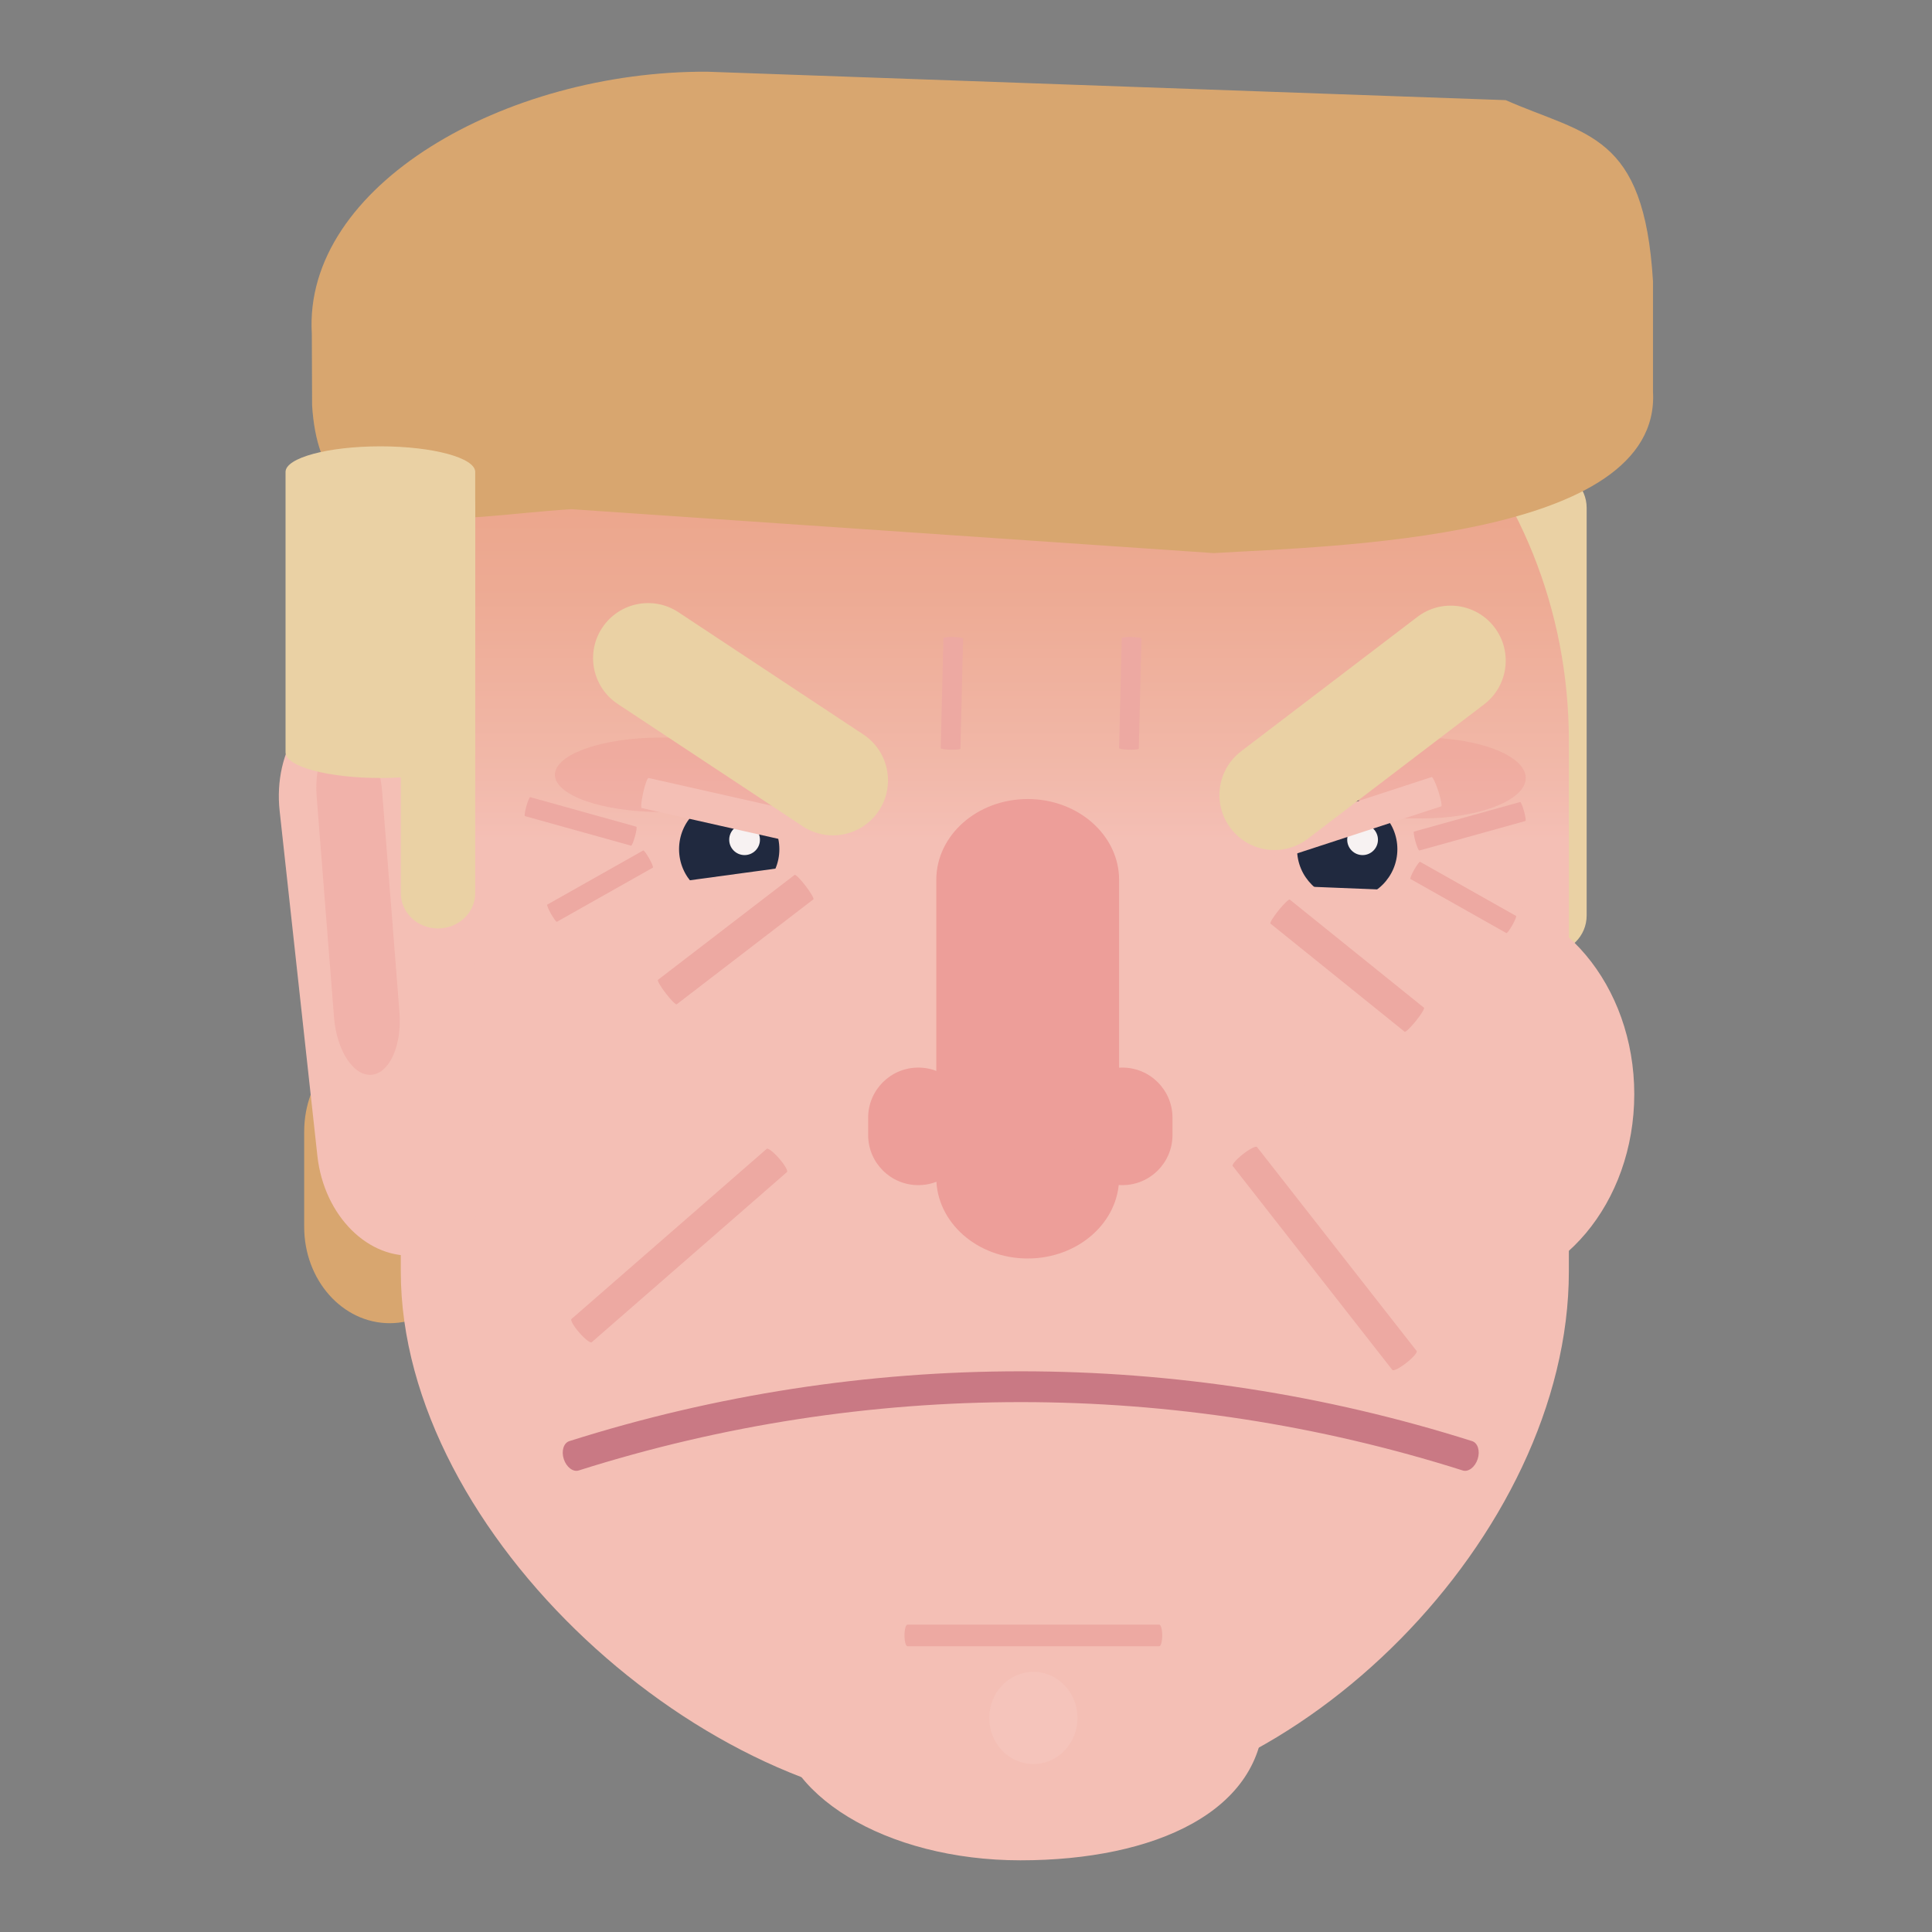 <?xml version="1.0" encoding="utf-8"?>
<!-- Generator: Adobe Illustrator 16.0.0, SVG Export Plug-In . SVG Version: 6.00 Build 0)  -->
<!DOCTYPE svg PUBLIC "-//W3C//DTD SVG 1.1//EN" "http://www.w3.org/Graphics/SVG/1.1/DTD/svg11.dtd">
<svg version="1.1" id="Layer_1" xmlns="http://www.w3.org/2000/svg" xmlns:xlink="http://www.w3.org/1999/xlink" x="0px" y="0px"
	 width="298.55px" height="298.551px" viewBox="0 0 298.55 298.551" enable-background="new 0 0 298.55 298.551"
	 xml:space="preserve">
<rect x="0" y="0" width="298.55" height="298.551" fill="#808080" stroke="none"/>
<g>
	<path fill="#D8A66F" d="M73.434,189.586c0,8.222-5.916,14.887-13.214,14.887l0,0c-7.298,0-13.214-6.665-13.214-14.887V174.86
		c0-8.222,5.916-14.887,13.214-14.887l0,0c7.298,0,13.214,6.665,13.214,14.887V189.586z"/>
	<path fill="#EAD1A4" d="M245.184,141.474c0,3.176-2.574,5.75-5.75,5.75l0,0c-3.176,0-5.75-2.574-5.75-5.75v-63
		c0-3.176,2.574-5.75,5.75-5.75l0,0c3.176,0,5.75,2.574,5.75,5.75V141.474z"/>
	<linearGradient id="SVGID_1_" gradientUnits="userSpaceOnUse" x1="152.185" y1="279.473" x2="152.185" y2="40.474">
		<stop  offset="0.626" style="stop-color:#F4BFB5"/>
		<stop  offset="0.682" style="stop-color:#F1B7A7"/>
		<stop  offset="0.79" style="stop-color:#EDAA93"/>
		<stop  offset="0.897" style="stop-color:#EAA386"/>
		<stop  offset="1" style="stop-color:#E9A082"/>
	</linearGradient>
	<path fill="url(#SVGID_1_)" d="M242.434,196.473c0,40.869-42.392,83-81.115,83H148.05c-38.724,0-86.116-42.131-86.116-83v-82
		c0-40.869,31.392-74,70.116-74h40.269c38.724,0,70.115,33.131,70.115,74V196.473z"/>
	<path fill="#ED9E99" d="M172.934,135.974c0-6.903-6.324-12.5-14.125-12.5l0,0c-7.801,0-14.125,5.597-14.125,12.5v46
		c0,6.903,6.324,12.5,14.125,12.5l0,0c7.801,0,14.125-5.597,14.125-12.5V135.974z"/>
	<path fill="#ED9E99" d="M181.184,175.389c0,4.281-3.47,7.75-7.75,7.75l0,0c-4.28,0-7.75-3.469-7.75-7.75v-2.666
		c0-4.28,3.47-7.75,7.75-7.75l0,0c4.28,0,7.75,3.47,7.75,7.75V175.389z"/>
	<circle fill="#20293F" cx="112.684" cy="131.224" r="7.75"/>
	<circle fill="#20293F" cx="208.184" cy="131.224" r="7.75"/>
	<path fill="#D8A66F" d="M255.434,60.474c1.367,22.943-49.71,23.911-67.893,24.995l-99.219-6.785
		c-18.182,1.083-38.729,6.86-40.095-16.083l-0.042-11.01c-1.368-22.943,29.934-40.64,61.066-40.512l123.427,4.395
		c12.506,5.499,21.388,5.055,22.756,27.998V60.474z"/>
	<path fill="#F4BFB5" d="M76.254,175.628c1.018,9.304-4.249,17.512-11.762,18.334l0,0c-7.514,0.821-14.43-6.054-15.448-15.357
		l-5.83-53.29c-1.018-9.303,4.249-17.512,11.762-18.333l0,0c7.514-0.822,14.43,6.054,15.448,15.357L76.254,175.628z"/>
	<path fill="#F4BFB5" d="M125.608,135.844c0.177,1.303,0.183,2.378,0.012,2.401l-26.383,3.591c-0.171,0.023-0.453-1.014-0.63-2.317
		l0,0c-0.178-1.303-0.183-2.378-0.012-2.401l26.382-3.591C125.148,133.504,125.431,134.541,125.608,135.844L125.608,135.844z"/>
	<path fill="#F4BFB5" d="M195.309,264.598c0,15.299-16.846,22.875-37.625,22.875c-20.78,0-37.625-10.242-37.625-22.875
		s16.845-22.875,37.625-22.875C178.463,241.723,195.309,251.965,195.309,264.598z"/>
	<g>
		<path fill="#C97984" d="M228.342,225.47c0.408-1.25,0.023-2.496-0.86-2.776c-45.388-14.384-94.113-14.384-139.5,0
			c-0.884,0.28-1.269,1.526-0.861,2.776l0,0c0.408,1.25,1.437,2.035,2.299,1.762c44.451-14.087,92.173-14.087,136.624,0
			C226.906,227.505,227.934,226.72,228.342,225.47L228.342,225.47z"/>
	</g>
	<path fill="#EDA9A2" d="M179.598,252.723c0,0.924-0.205,1.672-0.457,1.672h-38.915c-0.252,0-0.457-0.748-0.457-1.672l0,0
		c0-0.924,0.205-1.672,0.457-1.672h38.915C179.393,251.051,179.598,251.799,179.598,252.723L179.598,252.723z"/>
	<circle fill="#F7F2F2" cx="115.059" cy="129.762" r="2.375"/>
	<circle fill="#F7F2F2" cx="210.559" cy="129.762" r="2.375"/>
	<ellipse fill="#F4BFB5" cx="226.988" cy="169.077" rx="25.554" ry="30.396"/>
	<path fill="#F4BFB5" d="M196.696,139.17c0.053-1.314,0.236-2.373,0.408-2.367l26.604,1.082c0.172,0.008,0.27,1.078,0.216,2.392l0,0
		c-0.054,1.314-0.236,2.373-0.409,2.366l-26.604-1.082C196.739,141.554,196.641,140.484,196.696,139.17L196.696,139.17z"/>
	<path fill="#EDA9A2" d="M100.315,132.65c0.413,0.732,0.67,1.369,0.574,1.424l-14.825,8.365c-0.096,0.054-0.509-0.495-0.922-1.228
		l0,0c-0.413-0.732-0.67-1.369-0.574-1.423l14.825-8.365C99.49,131.369,99.902,131.918,100.315,132.65L100.315,132.65z"/>
	<path fill="#EDA9A2" d="M98.12,129.268c-0.226,0.81-0.495,1.442-0.601,1.413l-16.398-4.568c-0.106-0.03-0.01-0.71,0.216-1.52l0,0
		c0.225-0.81,0.494-1.442,0.6-1.413l16.398,4.568C98.442,127.778,98.346,128.458,98.12,129.268L98.12,129.268z"/>
	<path fill="#EDA9A2" d="M218.528,134.401c-0.412,0.732-0.67,1.369-0.574,1.424l14.826,8.365c0.096,0.054,0.508-0.495,0.922-1.228
		l0,0c0.412-0.732,0.67-1.369,0.574-1.423l-14.826-8.365C219.354,133.12,218.942,133.669,218.528,134.401L218.528,134.401z"/>
	<path fill="#EDA9A2" d="M218.723,130.02c0.227,0.81,0.495,1.442,0.602,1.413l16.397-4.568c0.106-0.03,0.01-0.71-0.216-1.52l0,0
		c-0.226-0.81-0.494-1.442-0.601-1.413l-16.397,4.568C218.401,128.53,218.499,129.21,218.723,130.02L218.723,130.02z"/>
	<path fill="#EDA9A2" d="M120.397,179.014c0.864,0.992,1.406,1.934,1.21,2.104l-30.173,26.298c-0.196,0.171-1.055-0.494-1.918-1.486
		l0,0c-0.865-0.99-1.406-1.932-1.21-2.103l30.173-26.298C118.675,177.359,119.533,178.024,120.397,179.014L120.397,179.014z"/>
	<path fill="#EDA9A2" d="M192.079,178.344c1.035-0.811,2.004-1.303,2.164-1.098l24.669,31.52c0.159,0.205-0.55,1.027-1.586,1.837
		l0,0c-1.034,0.812-2.004,1.302-2.163,1.099l-24.669-31.521C190.333,179.976,191.043,179.155,192.079,178.344L192.079,178.344z"/>
	<path opacity="0.2" fill="#EA7D7D" d="M132.164,119.724c0,3.176-7.332,5.75-16.375,5.75h-13.664c-9.043,0-16.375-2.574-16.375-5.75
		l0,0c0-3.175,7.332-5.75,16.375-5.75h13.664C124.832,113.974,132.164,116.548,132.164,119.724L132.164,119.724z"/>
	<path opacity="0.2" fill="#EA7D7D" d="M235.765,120.224c0,3.452-7.229,6.25-16.147,6.25h-13.162c-8.917,0-16.146-2.798-16.146-6.25
		l0,0c0-3.452,7.229-6.25,16.146-6.25h13.162C228.536,113.974,235.765,116.771,235.765,120.224L235.765,120.224z"/>
	<path fill="#ED9E99" d="M149.654,175.389c0,4.281-3.47,7.75-7.75,7.75l0,0c-4.28,0-7.75-3.469-7.75-7.75v-2.666
		c0-4.28,3.47-7.75,7.75-7.75l0,0c4.28,0,7.75,3.47,7.75,7.75V175.389z"/>
	<ellipse opacity="0.2" fill="#FCD9D4" cx="159.684" cy="265.473" rx="6.819" ry="7.125"/>
	<path fill="#F4BFB5" d="M125.976,128.471c-0.29,1.283-0.66,2.292-0.829,2.254l-25.974-5.857c-0.168-0.038-0.07-1.108,0.219-2.391
		l0,0c0.289-1.284,0.66-2.292,0.828-2.254l25.974,5.856C126.363,126.118,126.265,127.188,125.976,128.471L125.976,128.471z"/>
	<path fill="#EAD1A4" d="M135.81,125.274c-2.589,3.916-7.862,4.991-11.778,2.403l-28.57-18.89
		c-3.917-2.588-4.992-7.862-2.403-11.778l0,0c2.589-3.916,7.862-4.991,11.778-2.402l28.571,18.889
		C137.323,116.085,138.398,121.358,135.81,125.274L135.81,125.274z"/>
	<path fill="#F4BFB5" d="M222.262,122.245c0.408,1.25,0.605,2.307,0.441,2.36l-25.312,8.264c-0.164,0.054-0.627-0.917-1.035-2.166
		l0,0c-0.409-1.25-0.606-2.307-0.442-2.36l25.311-8.264C221.39,120.025,221.854,120.995,222.262,122.245L222.262,122.245z"/>
	<path fill="#EAD1A4" d="M230.937,96.938c2.847,3.733,2.127,9.067-1.606,11.913l-27.238,20.764
		c-3.732,2.846-9.066,2.126-11.912-1.606l0,0c-2.846-3.733-2.127-9.067,1.606-11.913l27.237-20.764
		C222.758,92.486,228.092,93.206,230.937,96.938L230.937,96.938z"/>
	<path fill="#EDA9A2" d="M147.308,98.434c0.841,0.021,1.519,0.126,1.517,0.236l-0.408,17.018c-0.003,0.11-0.686,0.184-1.526,0.163
		l0,0c-0.84-0.02-1.519-0.126-1.517-0.236l0.408-17.017C145.785,98.487,146.468,98.414,147.308,98.434L147.308,98.434z"/>
	<path fill="#EDA9A2" d="M174.868,98.434c0.842,0.021,1.52,0.126,1.518,0.236l-0.408,17.018c-0.003,0.11-0.686,0.184-1.526,0.163
		l0,0c-0.841-0.02-1.519-0.126-1.517-0.236l0.408-17.017C173.344,98.487,174.028,98.414,174.868,98.434L174.868,98.434z"/>
	<path opacity="0.4" fill="#ED9E99" d="M59.043,122.248c-0.403-5.126-2.993-9.103-5.785-8.883l0,0
		c-2.792,0.219-4.73,4.553-4.327,9.678l2.683,34.156c0.403,5.126,2.993,9.104,5.785,8.884l0,0c2.792-0.22,4.729-4.553,4.327-9.679
		L59.043,122.248z"/>
	<path fill="#EDA9A2" d="M124.489,136.894c0.801,1.043,1.339,1.973,1.203,2.078l-21.116,16.219
		c-0.137,0.104-0.897-0.655-1.698-1.698l0,0c-0.801-1.042-1.339-1.972-1.203-2.078l21.115-16.219
		C122.928,135.091,123.688,135.851,124.489,136.894L124.489,136.894z"/>
	<path fill="#EDA9A2" d="M218.793,157.773c-0.825,1.024-1.604,1.767-1.737,1.658l-20.731-16.708
		c-0.134-0.108,0.426-1.026,1.252-2.05l0,0c0.824-1.024,1.603-1.766,1.736-1.657l20.73,16.707
		C220.178,155.833,219.619,156.75,218.793,157.773L218.793,157.773z"/>
	<path fill="#EAD1A4" d="M73.434,116.267c0,2.185-6.561,3.956-14.655,3.956l0,0c-8.093,0-14.654-1.771-14.654-3.956V72.929
		c0-2.185,6.561-3.956,14.654-3.956l0,0c8.094,0,14.655,1.771,14.655,3.956V116.267z"/>
	<path fill="#EAD1A4" d="M73.434,138.013c0,3.016-2.574,5.46-5.75,5.46l0,0c-3.176,0-5.75-2.445-5.75-5.46V78.184
		c0-3.016,2.574-5.46,5.75-5.46l0,0c3.176,0,5.75,2.445,5.75,5.46V138.013z"/>
</g>
</svg>
